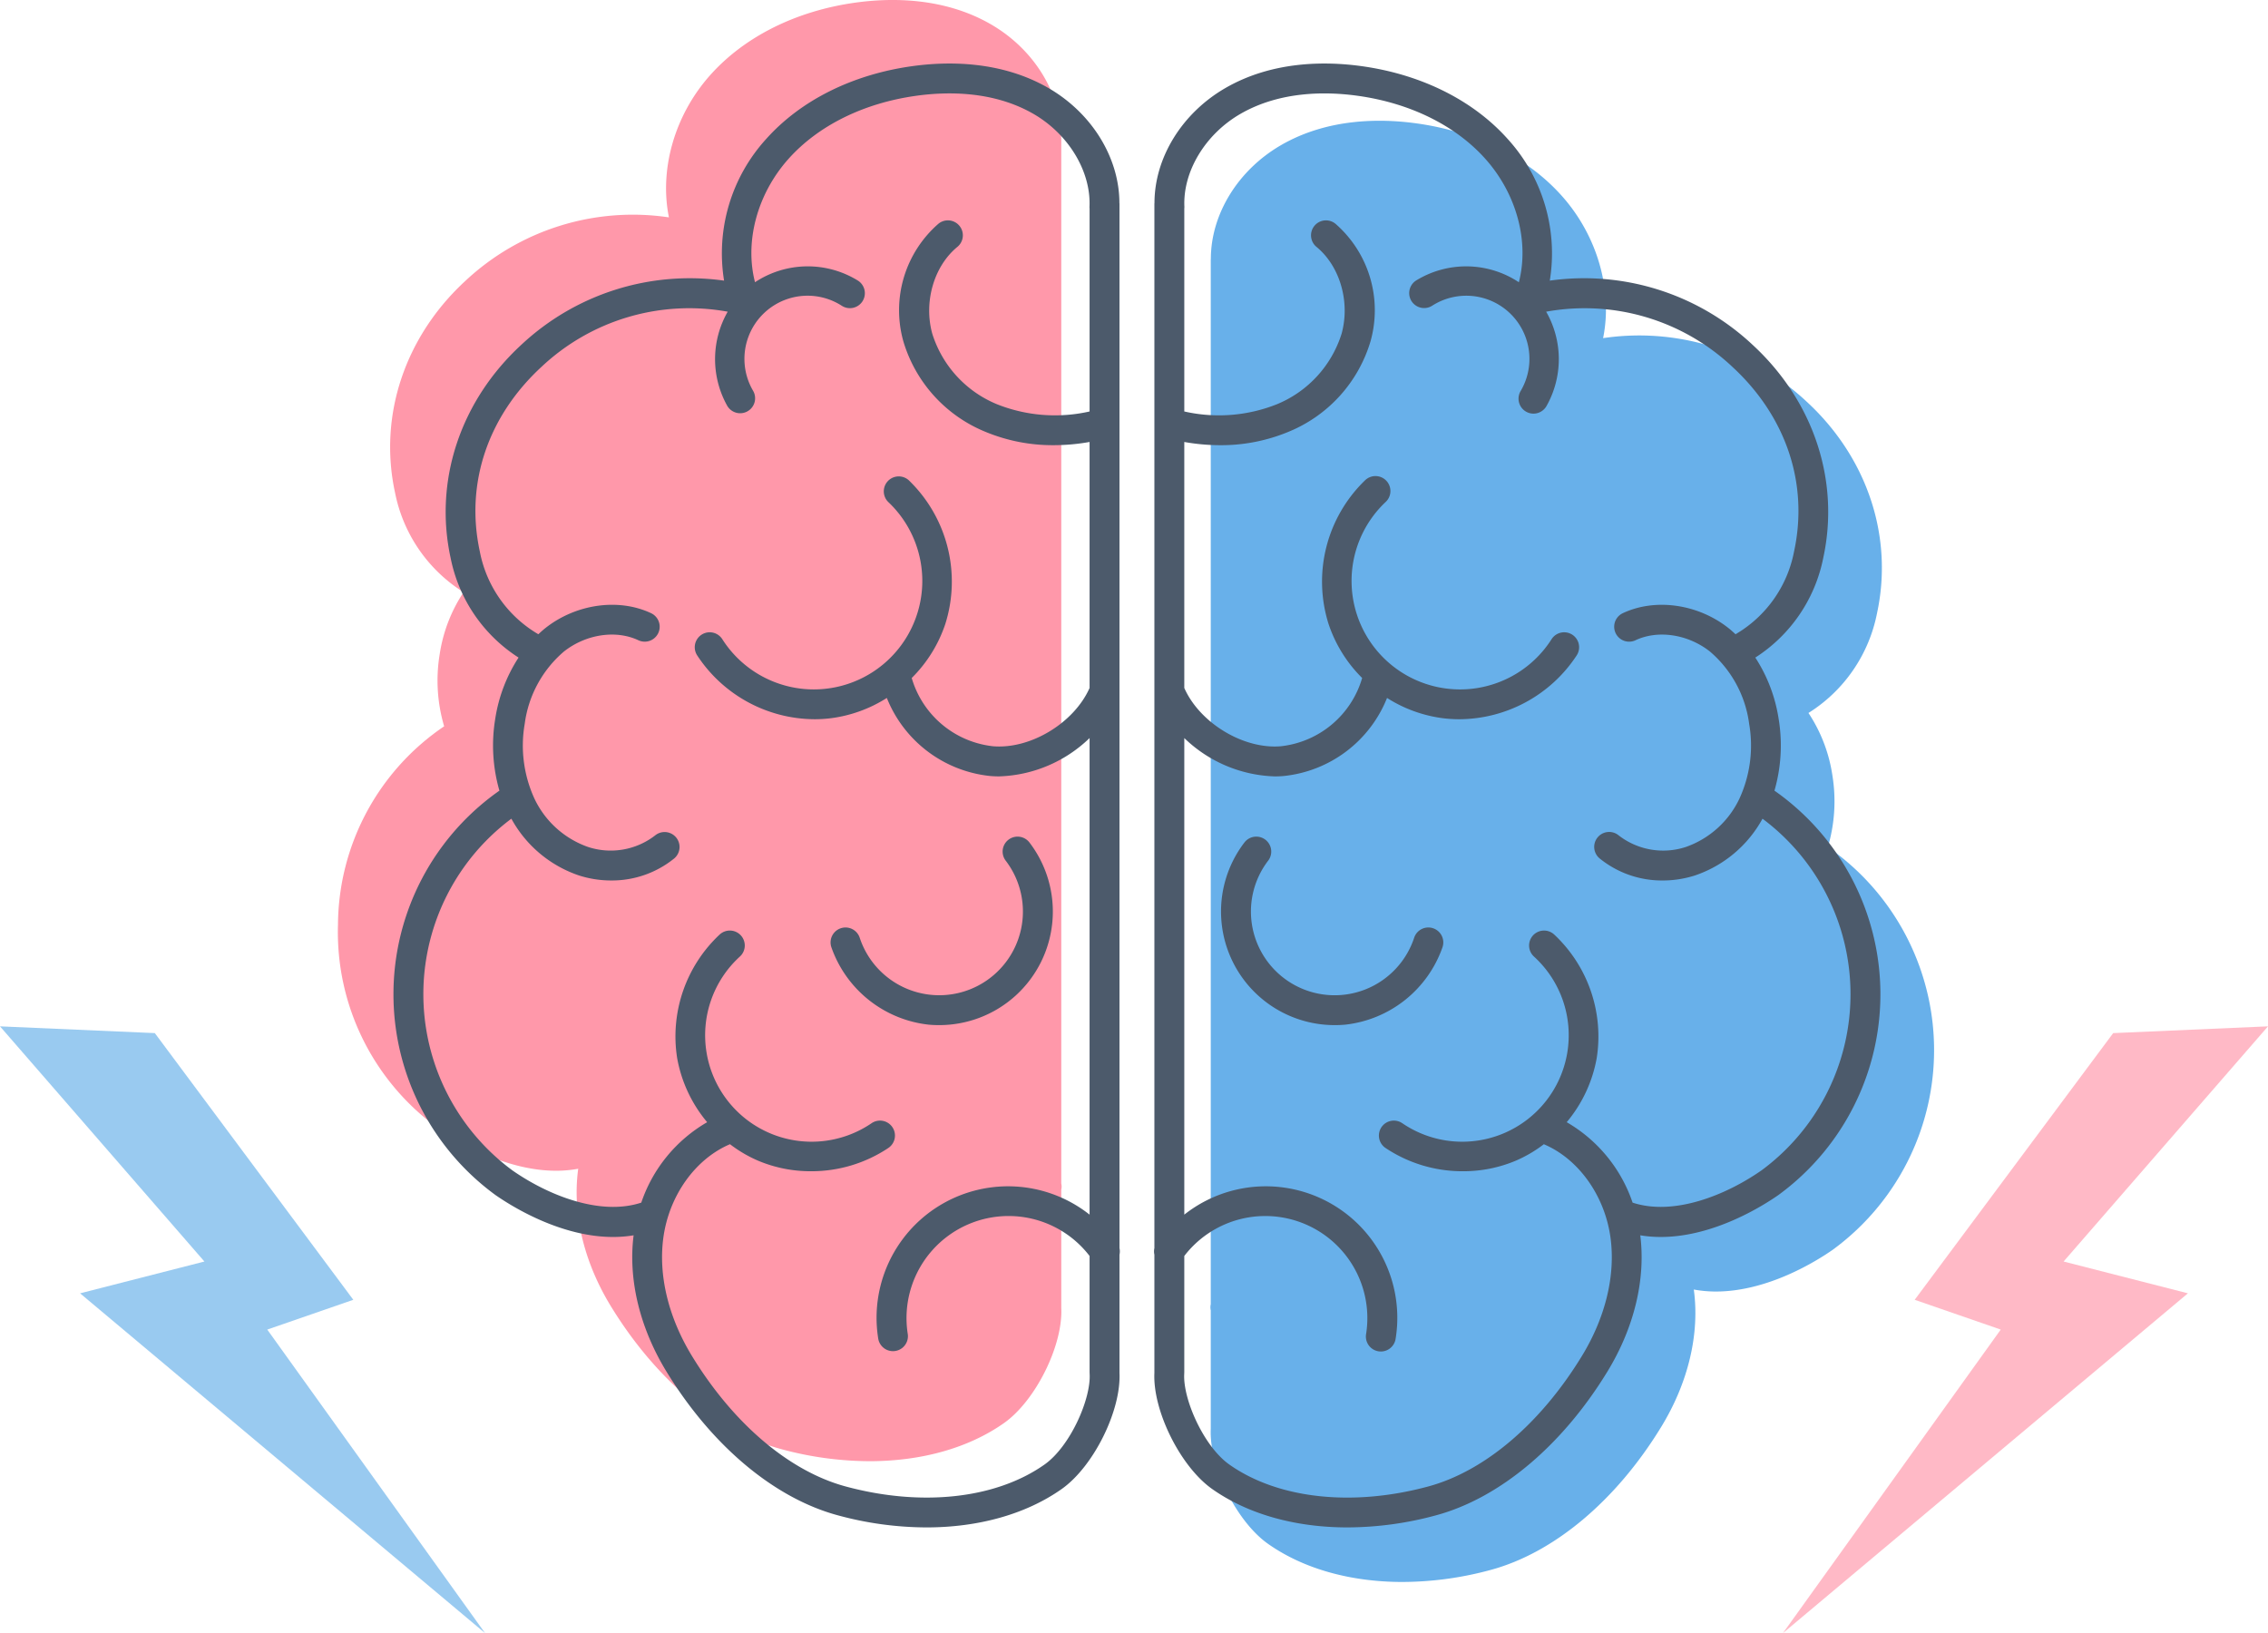 <svg xmlns="http://www.w3.org/2000/svg" width="358.423" height="258.078" viewBox="0 0 358.423 258.078">
  <defs>
    <style>
      .cls-1 {
        opacity: 0.75;
      }

      .cls-2, .cls-5 {
        fill: #ff758e;
      }

      .cls-3, .cls-6 {
        fill: #3596e3;
      }

      .cls-4 {
        fill: #4c5a6b;
      }

      .cls-5, .cls-6 {
        opacity: 0.5;
      }
    </style>
  </defs>
  <g id="Layer_2" data-name="Layer 2">
    <g id="Layer_1-2" data-name="Layer 1">
      <g>
        <g>
          <g class="cls-1">
            <path class="cls-2" d="M53.414,146.098A38.218,38.218,0,0,0,69.428,178.42c2.566,1.788,10.242,6.595,18.467,6.595a19.492,19.492,0,0,0,3.485-.316c-.961,6.995.868,14.706,5.152,21.713,7.128,11.659,16.948,19.896,26.941,22.596a53.637,53.637,0,0,0,13.944,1.905c8.146,0,15.61-2.053,21.25-6.026,4.999-3.521,9.354-12.323,9.048-18.22l.002-.02V187.998a2.13,2.13,0,0,0,0-.976V21.948c0-.044-.01-.085-.013-.129-.01-7.06-4.294-14.047-11.121-17.985-7.38-4.257-15.706-4.21-21.389-3.42-9.372,1.302-17.521,5.367-22.947,11.447-5.647,6.327-8.068,14.897-6.533,22.491a38.699,38.699,0,0,0-32.162,10.03C63.955,53.218,59.798,65.735,62.433,77.866A24.059,24.059,0,0,0,73.259,93.588a24.27,24.27,0,0,0-3.778,9.834,25.516,25.516,0,0,0,.71,11.357A38.118,38.118,0,0,0,53.414,146.098Z"/>
          </g>
          <g class="cls-1">
            <path class="cls-3" d="M288.867,133.863a25.516,25.516,0,0,0,.71-11.357,24.272,24.272,0,0,0-3.778-9.834A24.059,24.059,0,0,0,296.626,96.95c2.635-12.13-1.522-24.648-11.118-33.483a38.699,38.699,0,0,0-32.162-10.03c1.535-7.594-.886-16.164-6.533-22.491-5.426-6.08-13.575-10.146-22.947-11.447-5.684-.79-14.009-.837-21.389,3.42-6.827,3.938-11.111,10.924-11.121,17.985-.003.044-.013.085-.013.129V206.106a2.129,2.129,0,0,0,0,.976v18.651l.002.02c-.307,5.897,4.048,14.699,9.047,18.22,5.64,3.973,13.104,6.026,21.25,6.026a53.637,53.637,0,0,0,13.944-1.905c9.994-2.701,19.814-10.937,26.941-22.596,4.284-7.007,6.113-14.718,5.152-21.713a19.492,19.492,0,0,0,3.485.316c8.225,0,15.901-4.807,18.467-6.595a39.072,39.072,0,0,0-.763-63.641Z"/>
          </g>
          <g>
            <path class="cls-4" d="M176.917,198.277a2.365,2.365,0,0,0,0-1.032V32.2c0-.044-.011-.085-.013-.129-.01-7.136-4.335-14.193-11.227-18.169-7.433-4.287-15.808-4.241-21.525-3.446-9.421,1.309-17.617,5.399-23.077,11.516A26.839,26.839,0,0,0,114.43,44.349a38.94,38.94,0,0,0-32.035,10.13c-9.652,8.887-13.832,21.48-11.182,33.686A24.33,24.33,0,0,0,81.95,103.918a24.543,24.543,0,0,0-3.692,9.723,25.792,25.792,0,0,0,.667,11.307,39.286,39.286,0,0,0-.631,63.9c2.582,1.799,10.302,6.633,18.593,6.633a19.812,19.812,0,0,0,3.245-.263c-.878,6.966.957,14.607,5.207,21.558,7.155,11.706,17.021,19.976,27.067,22.691a53.838,53.838,0,0,0,13.997,1.912c8.191,0,15.699-2.066,21.375-6.063,5.045-3.554,9.44-12.435,9.137-18.393l.002-.022Zm-11.861,33.175c-7.674,5.405-19.419,6.696-31.418,3.453-8.891-2.403-17.737-9.909-24.269-20.593-3.745-6.126-5.353-12.787-4.531-18.756.909-6.596,5.015-12.369,10.462-14.707.021-.009.039-.023.06-.033a20.72,20.72,0,0,0,4.46,2.616,21.322,21.322,0,0,0,8.332,1.66,21.87,21.87,0,0,0,12.217-3.663,2.363,2.363,0,1,0-2.655-3.909,16.825,16.825,0,0,1-20.812-26.33,2.363,2.363,0,1,0-3.19-3.486,22.046,22.046,0,0,0-6.694,19.53,21.697,21.697,0,0,0,4.738,10.108,23.305,23.305,0,0,0-10.412,12.711c-6.522,2.142-14.743-1.177-20.35-5.083a34.594,34.594,0,0,1-.18-55.59,19.169,19.169,0,0,0,10.679,8.968,16.697,16.697,0,0,0,5.089.794,15.637,15.637,0,0,0,9.975-3.488,2.363,2.363,0,0,0-3.015-3.639,11.474,11.474,0,0,1-10.608,1.832,14.78,14.78,0,0,1-8.458-7.606,20.089,20.089,0,0,1-1.551-11.86,18.101,18.101,0,0,1,6.222-11.442c3.475-2.721,8.192-3.428,11.738-1.761a2.362,2.362,0,0,0,2.012-4.275c-5.122-2.41-11.819-1.478-16.664,2.317-.401.315-.779.661-1.156,1.009A19.343,19.343,0,0,1,75.83,87.161c-2.326-10.707,1.234-21.352,9.765-29.207a34.047,34.047,0,0,1,29.408-8.697,15.084,15.084,0,0,0-.051,14.913,2.363,2.363,0,0,0,4.073-2.396,9.981,9.981,0,0,1,14.01-13.451,2.362,2.362,0,1,0,2.56-3.971,15.093,15.093,0,0,0-16.277.249c-1.662-6.426.343-13.948,5.282-19.483,4.713-5.282,11.888-8.828,20.201-9.983,4.984-.692,12.242-.758,18.514,2.859,5.564,3.209,9.126,9.119,8.862,14.704a2.399,2.399,0,0,0,.015.265V65.025a24.759,24.759,0,0,1-14.673-1.158,17.803,17.803,0,0,1-10.196-11.162c-1.366-5,.264-10.625,3.964-13.68a2.363,2.363,0,1,0-3.009-3.644,18.126,18.126,0,0,0-5.514,18.569,22.318,22.318,0,0,0,12.894,14.26,27.713,27.713,0,0,0,10.906,2.143,32.416,32.416,0,0,0,5.627-.509v38.877c-2.45,5.522-9.332,9.711-15.268,9.208a15.097,15.097,0,0,1-12.839-10.784,21.673,21.673,0,0,0,5.314-8.556,22.253,22.253,0,0,0-5.77-22.684,2.363,2.363,0,0,0-3.245,3.435,17.144,17.144,0,1,1-26.232,21.673,2.362,2.362,0,1,0-3.985,2.539,22.316,22.316,0,0,0,18.581,10.108,20.783,20.783,0,0,0,2.607-.164,21.6,21.6,0,0,0,8.796-3.199,19.762,19.762,0,0,0,16.374,12.34c.448.037.899.057,1.351.057a21.512,21.512,0,0,0,14.316-6.057V191.95a20.779,20.779,0,0,0-33.399,19.607,2.363,2.363,0,0,0,4.668-.736,16.13,16.13,0,0,1,28.732-12.337v18.417c0,.027.007.052.008.078s-.005.053-.003.08C172.462,221,169.153,228.567,165.056,231.452Z"/>
            <path class="cls-4" d="M148.293,161.999a17.95,17.95,0,0,0,14.384-28.875,2.363,2.363,0,0,0-3.75,2.876,13.229,13.229,0,1,1-23.062,12.193,2.362,2.362,0,0,0-4.487,1.48,18.431,18.431,0,0,0,15.381,12.255Q147.525,161.999,148.293,161.999Z"/>
            <path class="cls-4" d="M280.426,124.948a25.79,25.79,0,0,0,.667-11.307,24.548,24.548,0,0,0-3.692-9.723,24.327,24.327,0,0,0,10.737-15.754c2.65-12.206-1.529-24.798-11.182-33.686a38.939,38.939,0,0,0-32.034-10.13,26.841,26.841,0,0,0-6.646-22.376c-5.459-6.118-13.655-10.208-23.077-11.516-5.716-.794-14.092-.841-21.525,3.446-6.892,3.976-11.217,11.034-11.227,18.169-.002.043-.013.085-.013.129V197.243a2.351,2.351,0,0,0,0,1.034v18.623l.002.022c-.303,5.958,4.092,14.839,9.137,18.393,5.676,3.998,13.183,6.064,21.375,6.063a53.867,53.867,0,0,0,13.997-1.912c10.047-2.716,19.912-10.986,27.067-22.691,4.25-6.952,6.086-14.593,5.207-21.558a19.812,19.812,0,0,0,3.245.263c8.29,0,16.011-4.834,18.593-6.633a39.286,39.286,0,0,0-.631-63.9Zm-2.07,60.023c-5.607,3.906-13.829,7.224-20.349,5.083a23.305,23.305,0,0,0-10.413-12.712,21.688,21.688,0,0,0,4.738-10.107,22.046,22.046,0,0,0-6.694-19.53,2.363,2.363,0,1,0-3.19,3.486,16.825,16.825,0,0,1-20.812,26.33,2.363,2.363,0,1,0-2.655,3.909,21.873,21.873,0,0,0,12.217,3.663,21.334,21.334,0,0,0,8.332-1.66,20.75,20.75,0,0,0,4.46-2.616c.021.01.039.024.06.034,5.447,2.338,9.553,8.111,10.462,14.707.822,5.97-.786,12.631-4.531,18.756-6.531,10.685-15.377,18.191-24.268,20.593-11.999,3.243-23.744,1.951-31.418-3.453-4.096-2.885-7.405-10.452-7.141-14.393.002-.027-.003-.053-.003-.08s.008-.051.008-.078V198.483A16.131,16.131,0,0,1,215.891,210.82a2.363,2.363,0,1,0,4.668.736,20.779,20.779,0,0,0-33.399-19.606V116.638a21.509,21.509,0,0,0,14.316,6.057q.678,0,1.351-.057a19.762,19.762,0,0,0,16.374-12.34,21.593,21.593,0,0,0,8.796,3.199,20.776,20.776,0,0,0,2.607.164,22.317,22.317,0,0,0,18.581-10.108A2.362,2.362,0,1,0,245.2,101.014a17.144,17.144,0,1,1-26.232-21.673,2.363,2.363,0,1,0-3.245-3.435,22.252,22.252,0,0,0-5.77,22.684,21.672,21.672,0,0,0,5.314,8.555A15.095,15.095,0,0,1,202.427,117.93c-5.942.503-12.819-3.686-15.268-9.207V69.845a32.353,32.353,0,0,0,5.627.509,27.721,27.721,0,0,0,10.906-2.143,22.316,22.316,0,0,0,12.894-14.26,18.123,18.123,0,0,0-5.513-18.569,2.363,2.363,0,1,0-3.009,3.644c3.7,3.055,5.33,8.68,3.964,13.68a17.802,17.802,0,0,1-10.195,11.162,24.76,24.76,0,0,1-14.673,1.158V32.964a2.375,2.375,0,0,0,.015-.265c-.264-5.585,3.298-11.495,8.861-14.704,6.272-3.618,13.529-3.551,18.514-2.859,8.313,1.155,15.488,4.7,20.201,9.983,4.94,5.535,6.945,13.056,5.282,19.483a15.095,15.095,0,0,0-16.277-.249,2.363,2.363,0,0,0,2.56,3.972,9.981,9.981,0,0,1,14.01,13.45,2.363,2.363,0,1,0,4.073,2.396,15.081,15.081,0,0,0-.052-14.913,34.046,34.046,0,0,1,29.409,8.697c8.531,7.855,12.09,18.5,9.765,29.207a19.34,19.34,0,0,1-9.247,13.069c-.377-.348-.754-.695-1.157-1.009-4.845-3.795-11.541-4.726-16.663-2.317a2.362,2.362,0,0,0,2.012,4.275c3.546-1.667,8.263-.961,11.738,1.761a18.104,18.104,0,0,1,6.222,11.442,20.09,20.09,0,0,1-1.551,11.86,14.782,14.782,0,0,1-8.458,7.606,11.477,11.477,0,0,1-10.608-1.832,2.362,2.362,0,1,0-3.014,3.639,15.632,15.632,0,0,0,9.975,3.488,16.7,16.7,0,0,0,5.089-.794,19.169,19.169,0,0,0,10.679-8.968,34.595,34.595,0,0,1-.18,55.59Z"/>
            <path class="cls-4" d="M226.469,146.689a2.361,2.361,0,0,0-2.983,1.504A13.23,13.23,0,1,1,200.423,136a2.363,2.363,0,0,0-3.75-2.876,17.95,17.95,0,0,0,14.384,28.875q.768,0,1.535-.071a18.431,18.431,0,0,0,15.38-12.255A2.362,2.362,0,0,0,226.469,146.689Z"/>
          </g>
        </g>
        <polygon class="cls-5" points="358.423 162.195 333.956 163.262 302.588 205.407 316.187 210.114 281.77 258.078 345.767 204.385 326.119 199.359 358.423 162.195"/>
        <polygon class="cls-6" points="0 162.195 24.468 163.262 55.835 205.407 42.237 210.114 76.653 258.078 12.657 204.385 32.304 199.359 0 162.195"/>
      </g>
    </g>
  </g>
</svg>
